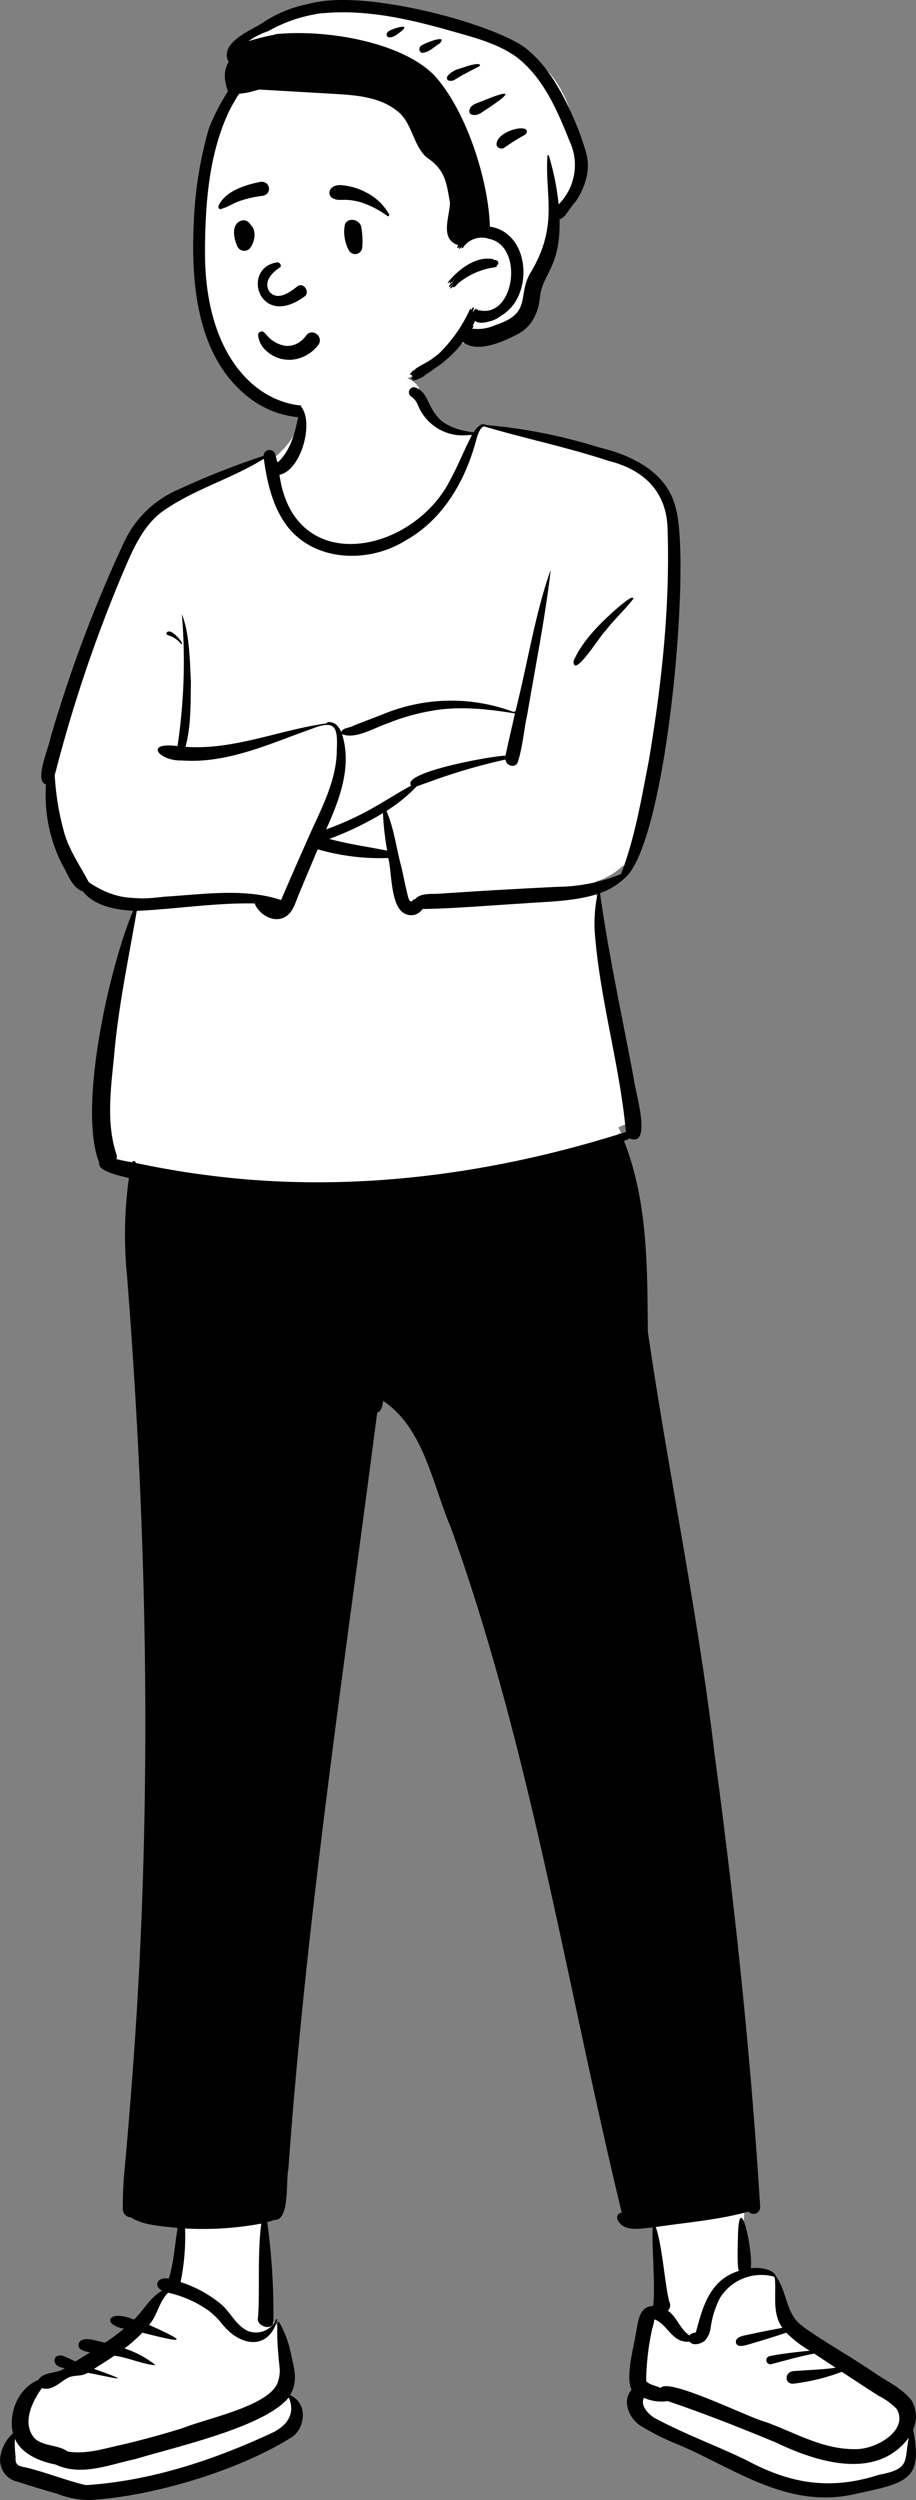 <svg id="Group_14" data-name="Group 14" xmlns="http://www.w3.org/2000/svg" width="153.996" height="420" viewBox="0 0 153.996 420">
  <rect x="0" y="0" width="153.996" height="420" fill="#808080" stroke="none"/>
  <g id="head_hat-beanie" data-name="head/hat-beanie" transform="translate(32.474 0)">
    <path id="Path" d="M24.128,12.408c-6.736,0-14.819,3.267-15.506,3.332H8.6q-.542,0-4.238,3.23l2.669,5.207-.216.206c-1.033.991-1.916,1.895-2.612,2.607C-1.48,32.807-2.5,55.639-1.162,63.6S2.66,79.355,14.215,79.355,38.626,72.4,40.606,70.24a5.622,5.622,0,0,1,4.449-2.074l.2-.255.242-.034a14.983,14.983,0,0,0,4.9-1.332c1.926-1.09,4.044-6.822,4.044-8.085S57.6,48.116,57.662,47.154v-.027c0-.8,4.13-4.5,4.13-5.677s.833-1.1,0-5.241l-.242-1.216c-.886-4.406-2.62-11.7-9.232-14.872C45.055,16.637,30.932,12.408,24.128,12.408Z" transform="translate(3.16 -11.248)" fill="#fff" fill-rule="evenodd"/>
    <path id="_-Ink" data-name="🖍-Ink" d="M53.432,19.488c-3.624-3.848-24.195-9.8-34.6-8.537l-.312.04a18.4,18.4,0,0,0-2.457.482A21.185,21.185,0,0,0,8.595,14.55c-1.8,1.262-7.483,3.324-5.808,6.626a4.891,4.891,0,0,0-.433,3.79,4.545,4.545,0,0,0,.334,1.151A33.906,33.906,0,0,0-.54,32.4,66.837,66.837,0,0,0-3.086,48.625c-.45,10.276.676,22.551,9.623,29.2a15.885,15.885,0,0,0,19.945-.869c.345-.408,1.966-1.509,1.425-1.7q-.241.255-.5.5a.1.1,0,0,0,.006-.056l.159-.144c.3-.276.685-.677.245-.6-.019.023-.041.042-.062.065a2.171,2.171,0,0,0-.219.147l-.028.023.009-.009c.254-.271.406-.547.026-.37l-.05.024c-.169.178-.34.348-.515.513a.1.1,0,0,0-.011-.06l.163-.157c.159-.156.135-.156.057-.282.338-.473-.293-.192-.337-.008-.394-.093-.741.647-.995.738-11.134,8.563-27.292.965-27.03-22.9l0-.467c.077-7.63.718-15.472,3.873-22.378a19.874,19.874,0,0,1,1.028-1.939q.39-.7.838-1.373a12.413,12.413,0,0,0,2.481-.459c.28-.071.557-.149.834-.241,4.044.221,8,.461,12.054.688l1.267.079c3.436.221,6.989.575,9.761,2.7,2.72,1.935,2.733,5.752,5.061,7.877,3.321,2.255,3.345,4.288,3.984,7.61-.047,2.5-1.783,6.144,1.4,7.2-.537.767.212.4.271.129l.017,0c-.479.891.225.33.287.044a.275.275,0,0,0,.113-.075c-.483.78.3.234.251.092a3.811,3.811,0,0,1,4.2-1.276.072.072,0,0,0,.114.029c5.752,1.247,4.268,13.158-1.626,12.007-.252-.051-.246.07-.3.081.136-.358-.248-.212-.244-.137h-.023c-.019,0-.011,0-.025,0,.132-.731-.609.328-.551.372a.19.19,0,0,0-.071-.024l.026-.069c.123-.328.112-.191.112-.379.092-.232.1-.131.077-.282-.325-.252-.421.512-.529.568.186-.259.038-.47-.137-.33a24.589,24.589,0,0,1-5.258,7.486c-.242.191-.488.379-.742.557-.943.821-2.389,1.35-3.271,2.077a.089.089,0,0,0,.015.042l-.02.018h0l-.02.019-.307.148a1.637,1.637,0,0,0-.244.257,1.7,1.7,0,0,0-.2.291c-.029.126.035.179.155.125.053-.018.105-.039.158-.059a.056.056,0,0,1-.008.011c-.017.026-.134.3,0,.253l.016-.006c.074-.027.147-.057.22-.086-.086.107-.164.223-.233.321a.509.509,0,0,0-.137.269c0,.057.035.081.092.074.087-.029.173-.059.259-.09l-.024.047c-.061.119-.147.32.006.253.131-.041.257-.087.384-.138.011.021.032.029.074.009a7.745,7.745,0,0,0,1.162-.524c.326-.238.656-.471.984-.707a7.553,7.553,0,0,0,.891-.623,19.4,19.4,0,0,0,4.89-4.531c2.21,1.915,6.629.085,9.362-1.413,2.418-1.34,3.368-3.817,3.614-6.487.511-3.6,3.448-4.826,3.243-12.715a.047.047,0,0,0,.015,0,2.128,2.128,0,0,0,.593-.3l.11-.152h0a.932.932,0,0,0,.147-.1l.02.026c.064.078.021-.039.017-.062l.191-.26c.452-.618.949-1.311,1.353-1.866l.013.023c.009.017.014.029.01.035a11.922,11.922,0,0,0,2.118-4.671,8.216,8.216,0,0,0-.078-3.683C61.845,32.551,58.208,23.407,53.432,19.488ZM27.32,75.369l.06-.054-.053.066a.448.448,0,0,1-.1.1.083.083,0,0,0,0-.033C27.257,75.422,27.288,75.4,27.32,75.369ZM18.876,12.981c7.058-.607,14,.948,20.735,2.831l.465.134c3.83,1.093,7.879,2.077,11.115,4.417,4.522,3.465,6.856,8.976,8.894,14.065a9.386,9.386,0,0,1-1.812,10.684,43.289,43.289,0,0,0-1.5-7.7c-.155-.395-.038-.524-.372-.575-.5,6.808,1.982,11.837-2.94,19.906-2.135,3.807.337,6.592-5.694,8.6l-.163.062a7.114,7.114,0,0,1-3.859.583l.11-.179c.112-.185.147-.274-.017-.353,0-.009.01-.018.017-.029q.2-.375.382-.759c.05.017.1.029.15.042-.033.062-.038.123.056.145a2.621,2.621,0,0,0,1.021.138l.075-.006a3.445,3.445,0,0,0,.864-.163c.074-.012.147-.024.22-.039a5.087,5.087,0,0,0,1.959-.96c5.576-3.168,5-13.953-1.873-14.972-.141-6.79-3.369-18.246-8.727-24.716-4.843-5.952-18.065-8.531-27.263-7.622l-.4.135A38.373,38.373,0,0,0,6.125,17.7a12.789,12.789,0,0,1,3.368-1.706A24.317,24.317,0,0,1,17.217,13.2,7.6,7.6,0,0,1,18.876,12.981ZM47.024,54.307c-.37-.2-.327-.007-.412-.063-2.658-.217-5.524,2.111-7.01,4.052.117.122.435-.239.491-.3a.068.068,0,0,0,.026.017l-.041.058c-.6.865.592-.153.7-.362a.089.089,0,0,0,.062.012c-.095.093-.384.335-.433.507l-.077.064c-.723.619-.663,1.085.158.206a.131.131,0,0,0-.013.108l-.028.019c-.4.282-.735,1.068.108.261-.088.589.836-.55.865-.542a12.385,12.385,0,0,1,5.954-2.639l.069-.008c.368-.047.542-.156.413-.4.453-.108.347-.331.132-.324.319-.21.032-.411-.153-.333.127-.353-.384-.118-.43-.167C47.139,54.07,47.068,54.412,47.024,54.307ZM52.6,32.429c-1.277-.468-5.048.933-4.746,2.787a.885.885,0,0,0,1.188.429l.543-.365c.945-.633,1.8-1.188,2.812-1.74C52.944,33.266,53.182,32.684,52.6,32.429Zm-7.263-2.756.493-.321c2.661-1.742,6.422-4.382-.249-1.651-.76.326-1.77.519-2.185,1.243C42.74,30.279,44.454,30.369,45.332,29.672Zm-.3-7.816c.214-.811-2.443.141-3.217.391l-.118.045a4.107,4.107,0,0,0-2.065,1.19c-.527.9.54,1.083,1.2.678C42.19,23.274,43.676,22.605,45.033,21.856ZM38.277,18.08c1.5-1.634-2.507-.069-3.106.366l-.017.013a.708.708,0,0,0,.064,1.193C36.413,19.674,37.293,18.677,38.277,18.08Zm-6.8-1.79c2.377-1.709-.754-.9-1.842-.226C28.889,16.718,29.653,17.822,31.472,16.29Z" transform="translate(3.169 -10.779)" fill-rule="evenodd"/>
  </g>
  <g id="face_Smile" data-name="face/Smile" transform="translate(36.733 30.532)">
    <path id="_-Ink-2" data-name="🖍-Ink" d="M67.114,81.46a6.348,6.348,0,0,0,2.667-2.052,1.231,1.231,0,0,0,.249-.957,1.381,1.381,0,0,0-.537-.865,1.286,1.286,0,0,0-.963-.261,1.207,1.207,0,0,0-.814.538l-.048.066a4.2,4.2,0,0,1-1.54,1.292,3.47,3.47,0,0,1-1.906.335,5.115,5.115,0,0,1-3.106-1.78c-.116-.119-.233-.242-.35-.366a.55.55,0,0,0-.29-.224.625.625,0,0,0-.4.006.636.636,0,0,0-.315.239.584.584,0,0,0-.1.387,4,4,0,0,0,1.321,2.531,5.668,5.668,0,0,0,6.132,1.11ZM63.337,66.4c-1.177.716-2.972,2.385-1.7,4.159,1.491,1.565,3.638-.229,4.7-1.041.981-.629,2.083.988,1.173,1.723-7.644,5.66-10.747-4.654-4.759-5.683C63.4,65.448,63.645,66.182,63.337,66.4Zm13.7-6.584c-.13-1.615-2.59-1.982-2.834-.384a6.541,6.541,0,0,0,.684,4.035,1.2,1.2,0,0,0,2.282-.464A13.015,13.015,0,0,0,77.035,59.82ZM58.314,59.1a1.312,1.312,0,0,0-1.431-.582c-1.853.542-1.307,3.173-.656,4.453a1.289,1.289,0,0,0,2.013.259c.842-1,1.245-2.993.175-3.976A1.347,1.347,0,0,0,58.314,59.1Zm16.6-6.351-.293-.051c-.906-.157-2.032-.307-2.672.421a1.058,1.058,0,0,0,0,1.473c.8.65,1.692.4,2.654.453a10.561,10.561,0,0,1,2.32.4,15.769,15.769,0,0,1,4.475,2.314c.188.126.38-.114.29-.29a9.244,9.244,0,0,0-4.033-3.76A9.976,9.976,0,0,0,74.911,52.753ZM60,52.028l-.224.046c-2.438.51-5.606,1.528-6.761,3.923-.044.339,0,.411.04.459l.013.016a.316.316,0,0,0,.2.142l.123-.031a7,7,0,0,0,1.353-.528l.44-.217a12.113,12.113,0,0,1,1.57-.669,18.488,18.488,0,0,1,3.576-.79,1.467,1.467,0,0,0,.717-.272,1.077,1.077,0,0,0,.4-.611,1.1,1.1,0,0,0-.124-.916,1.161,1.161,0,0,0-.566-.488A1.329,1.329,0,0,0,60,52.028Z" transform="translate(-53 -52)" fill-rule="evenodd"/>
  </g>
  <g id="pose_standing_crossed_arms-1" data-name="pose/standing/crossed_arms-1" transform="translate(0 63.168)">
    <path id="_-Background" data-name="🎨-Background" d="M109.254,339.11c-.869-3.512.41-6.314,4.081-8.383.316-.836,7.411-3.546,13.049-7.523a42,42,0,0,0,8.893-8.752,15.653,15.653,0,0,0,1.269-3.845c.623-5.735.262-9.494.647-11.278-2.591-.34-8.959-168.571-7.929-174.146a16.785,16.785,0,0,1-5.084-1.713c-.128-.033.083-.406.077-.476-4.035-7.92,2.155-34.853,6.034-42.31-3.081-.08-7.138-.5-9.045-3.071a3.125,3.125,0,0,1-1.91-1.646,26.509,26.509,0,0,1-1.394-2.476c-2.052-4.264-3.319-9-2.634-13.7-.131-.041-.8-.046-.836-.234a8.767,8.767,0,0,1,.493-3.263,222.932,222.932,0,0,1,13.376-35.948c2.81-6.191,8.625-8.45,14.65-10.774a71.238,71.238,0,0,1,8.823-3.2c.038-.212-.142-.855.254-.8.49.1.393.889.574,1.331,6.995-5.726,2.559-8.676,6.776-11.812,4.364-2.265,9.686-2.357,14.5-1.867a3.444,3.444,0,0,1,3.614,2.638,12.674,12.674,0,0,0,9,7.252c.322-.574,1.208-2.219,1.7-1.7,5.633.192,14.174,2.26,19.447,3.807,5.293,1.352,10.648,3.82,12.033,9.571,2.513,10.248-1.485,52.366-8.042,60.477l-.213,0a11.087,11.087,0,0,1-4.533,2.646c.04,3.792,1.235,7.494,1.83,11.2,1.339,6.726,2.368,13.458,3.86,20.22.007.753,2.845,11.062.047,8.995-.578.284-1.285.593-1.907.859,2.973,6.775,4.333,17.707,4.122,26.076a60.936,60.936,0,0,0,1.272,14.455c8.272,43.247,15.565,139.978,15.737,141.271.158,1.236-.889,7.945,0,9.715.789,1.571,4.155.643,4.8,1.249,1.672,2.723.906,4.458,2.278,7.176a15.122,15.122,0,0,1,2.792,2.974c1.044,1.006,18.341,12.355,17.64,14.078,0,0,.079.826.105,1.006,1.475,8.58-.981,8.509-8.926,9.771-11.606,2.047-20.279-1.892-30.088-7.154-3.259-2.2-7.892-6.395-6.384-11.365.042-.3.936-5.532,1.291-8.186q-.961-2.126,2.759-1.861c-.612-.671-1.956-9.371-1.5-10.522.291-2.964-.161-5.655-.018-8.706-1.558.116-28.919-129.594-46.081-137.654-.106.862.1,2.465-1.044,2.626-5.308,41.411-18.071,134.182-18.657,134.344.88,4.729.853,15.692.869,20.386.135.125.752.677.852.811.021-.035.423.367.444.377l.054-.125c1.808,4.076,4.443,8.275,2.114,12.269,1.728-.126,1.451,3.2,1.528,4.73-.984,2.995-28.969,11.075-35.223,11.459-2.055.359-11.624-2.685-13.465-3.122C105.643,344.832,107.984,340.4,109.254,339.11Z" transform="translate(-106.774 7.013)" fill="#fff" fill-rule="evenodd"/>
    <path id="_-Ink-3" data-name="🖍-Ink" d="M170.589,5.992a.866.866,0,0,0-.46,1.585l.026.019A2.943,2.943,0,0,1,171.217,8.9a8.116,8.116,0,0,0,9.188,5.031c-1.338,2.5-2.237,4.911-3.576,7.365-6.168,12.7-26.422,16.837-28.845-.594,3.711-.717,5.911-9.063,3.529-11.552l-.064.3c-.686,3.269-1.156,6.615-3.634,9.08a.766.766,0,0,1-.219.029c-.094-.448-.2-.89-.339-1.324a.989.989,0,0,0-1.934.286,134.8,134.8,0,0,0-14.419,5.7,17.749,17.749,0,0,0-8.974,8.664A227.467,227.467,0,0,0,109.46,65c-.229,1.524-2.784,7.189-.723,7.734a25.607,25.607,0,0,0,2.786,13.578c.927,1.575,1.581,3.757,3.444,4.414,1.934,2.429,5.47,3.059,8.413,3.23-3.959,9.32-9.339,33.06-5.7,42.321-.323,1.519,3.869,2.241,4.991,2.588a69.594,69.594,0,0,0-.317,16.407c3.651,46.407,4.344,93.069.5,139.488q-.339,4.34-.727,8.678l-.156,1.734a62.328,62.328,0,0,0-.325,6.935A1.39,1.39,0,0,0,123,313.444c2.248,1.434,5.268,1.446,7.868,1.792-.459,2.507-.717,6.419-1.521,8.528-1.674-.437-2.752,1.123-1.084,2-2.053,1.139-3.11,3.32-4.753,4.851-4.515-1.833-5.355.906-1.666,1.531a36.847,36.847,0,0,1-3.169,2.345l-.078-.011c-1.3-.2-3.755-1.274-4.371.152-.277,1.032,1,1.36,1.92,1.485q-1.228.774-2.462,1.542c-.719-.317-1.432-.712-2.165-.965-1.8-.4-1.961,1.94.395,2.072-1.476,1.09-3.512.462-4.455,2-3.451,1.393-5.082,5.6-4.277,8.963a6.5,6.5,0,0,0-2.161,4.315,3.7,3.7,0,0,0,3.025,3.832c2.111.7,4.253,1.344,6.39,1.947l.224.077a15,15,0,0,0,5.514,1.033c10.858-.648,25.338-5.108,34.029-10.657,2.168-1.629,2.547-5.658-.437-6.947,1.375-2.492.718-4.3.135-7.017a17.414,17.414,0,0,0-1.949-5.225.167.167,0,0,0-.312.041,39.316,39.316,0,0,0,.181,5.612l.015.207c.123,1.72.4,2.353-.064,3.981-1.117,4.155-11.885,6.23-16.116,7.943q-4.983,1.543-10.114,2.76l-.251.054c-2.887.635-5.859,1.6-8.9,1.1-1.577-1.147-3.943-.824-5.493-2.136-2.337-2.523-.5-6.223,1.138-8.516,1.583.505,2.937-.854,4.1-1.573l.043-.026c1.19-.753,2.378-.226,3.57-.977l.269.051c4.38.835,7.771,1.787.785-.711,1.151-.719,2.3-1.444,3.422-2.207,2.294.277,4.808,1.481,6.94,1.591a16.406,16.406,0,0,0-5.237-2.812,25.052,25.052,0,0,0,3.01-2.648l.873.218c5.365,1.332,7.473,1.717.251-1.531,1.42-1.577,1.651-3.912,3.213-5.4a18.79,18.79,0,0,1,6.864,3.057,12.882,12.882,0,0,1,2.105,2.073c3.1,3.993,7.914,4.61,9.383-.57.025-.106-.141-.172-.188-.082l-.005.013a3.732,3.732,0,0,1-4.864,1.892l-.057-.031c-1.852-.965-2.712-2.934-4.171-4.276a20.372,20.372,0,0,0-6.982-3.863,38.051,38.051,0,0,0,.755-9.007,54.057,54.057,0,0,0,12.813-.819c-.675,4.919-.231,11.32-.541,15.706-.448,1.472,2.279,2.392,2.569.925a112.582,112.582,0,0,0-1.027-16.888l.3-.074a3.376,3.376,0,0,0,.83-.295c2.7.306,1.965-6.561,2.419-8.492,3.049-42.588,9.472-84.794,14.93-127.1.757-.29.891-1.219,1.016-1.995,6.878,4.655,8.249,13.959,11.328,21.17,13.446,37.34,19.454,76.734,28.773,115.185l-.051.013c-.037.011-.037.016.04.011h.018v0a.835.835,0,0,0-.678,1.244c1.049,2.117,3.957,1.368,5.872,1.233-.186,3.261.512,10.3.07,13.2-2.362.044-2.512,2.643-2.824,4.188l-.024.159c-.417,2.639-1.82,7.589-.772,9.722-1.62,1.927-.455,4.545,1.226,5.861a41.179,41.179,0,0,0,6.073,3.133c9.573,3.867,18.834,11.323,30.565,8.454l.511-.108c8.222-1.737,10.584-2.509,8.951-10.646a5.306,5.306,0,0,0-.268-4.927c-1.683-2.159-4.509-3.34-6.759-4.98-3.81-2.56-7.865-4.8-11.586-7.463.138-.12-.054-.164-.167-.144-2.626-2.056-2.381-5.615-4.213-8.155-.458-1.309-2.772-1.628-4.3-1.446.476-2.439-1.849-13.542-2.145-5.7v.113c-.006,1.211-.2,5.252.153,6.044-5.058,1.545-6.148,6.4-7.231,10.327l-.07.019c-.346.089-.808.161-.981.5-1.626-1.034-2.081-3.068-3.656-4.163a1.274,1.274,0,0,0,.24-1.516c-.734-2.689-1.173-9.534-2.282-12.538,5.207-.78,10.511-1.177,15.6-2.592a1.12,1.12,0,0,0,1.964-.753c-1.575-25.529-4.284-50.979-7.7-76.324-2.807-23.724-7.746-47.146-11.186-70.746l-.029-3.239c-.093-9.737-.353-19.62-3.984-28.787.32-.14.636-.284.949-.435,3.937,1.632.835-8.284.69-10.071-1.935-10.361-4.214-20.72-5.667-31.146a11.343,11.343,0,0,0,4.1-2.468c7.114-5.79,11.238-52.684,8.652-62.112-1.35-5.931-7.069-8.845-12.52-10.185l-.805-.227A88.847,88.847,0,0,0,182.7,12.348c-.226-.2-.889-.146-.976.025a3.858,3.858,0,0,0-1.093,1.2C171.828,12.561,174.208,6.811,170.589,5.992ZM149.542,343.708c1.232,2.8-.4,4.924-3.149,6.1-9.5,4.405-20.11,7.945-31,8.621-3.323-.8-6.614-2.132-9.981-2.953l-.145-.026c-1.185-.218-1.742-.436-1.64-1.667l-.043-.5a17.087,17.087,0,0,1-.079-2.651c1.036,2.477,4.136,3.838,6.855,4.339,4.31,2.045,9.136-.034,13.371-.91C130.607,351.971,145.486,348.686,149.542,343.708Zm59.695.058.142.044a7.01,7.01,0,0,0,3.87.5c6.176,2.093,12.187,4.468,18.152,6.94,6.437,3.082,16.8,6.664,22.38-.783-.8,3.906.332,5.242-4.994,6.216-8.451,2.755-15.241,1.345-22.253-2.42-5.138-2.5-10.663-4.483-15.636-7.2l-.067-.047C209.853,346.324,208.673,345.051,209.237,343.766Zm12.827-16.816a8.172,8.172,0,0,1,9.178-3.511c.328,2.869-.522,6.08,1.3,8.571-1.613.283-3.221.609-4.826.946l-1.469.311c-.721.158-1.639.428-1.518,1.193.133.845,1.243.587,1.981.374l.286-.084c2.073-.61,4.144-1.233,6.191-1.93a19.27,19.27,0,0,0,3.933,3.018l-.583.066c-2.041.229-4.1.437-6.12.851a.691.691,0,0,0,.211,1.366c2.408-.628,4.81-1.338,7.259-1.789,1.2.792,2.389,1.587,3.589,2.375-2.36.342-4.731.372-7.09.574-1.527.141-1.527,2.228,0,2.108a34.219,34.219,0,0,0,8.134-1.994l1.383.909c1.614,1.06,3.232,2.118,4.866,3.153a11.025,11.025,0,0,1,2.94,2.129c2.169,3.5-3.251,6.851-6.914,6.8-5.563.059-10.2-2.829-15.07-4.558-2.7-.667-16.4-7.528-17.649-5.722-.784-.377-1.875-.513-2.439-1.133a42.327,42.327,0,0,1,1-8.768,12.151,12.151,0,0,0,.378-1.629c2.283.842,2.933,4.028,5.938,3.757.47.751,1.919.4,2.572-.2a4,4,0,0,0,.97-2.377l.079-.374A15.174,15.174,0,0,1,222.063,326.951ZM154.411,83.636l.367.093a37.725,37.725,0,0,0,11.494,1.361c.664,2.513.318,8.491,3.02,9.447a2.25,2.25,0,0,0,2.736-.877c5.589-.1,11.218-.6,16.807-.931,4.208-.331,8.573-.318,12.624-1.595a24.151,24.151,0,0,0-.385,7.424c.945,10.778,4.055,21.279,5.1,32.011l.048.511.03-.017c0,.02,0,.04,0,.06-.3.088-.608.18-.91.273a.282.282,0,0,0-.333.1c-22.26,6.923-45.888,9.93-69.089,6.883-4.063-.507-8.1-1.218-12.1-2.06a.313.313,0,0,0-.607-.114c-.889-.155-1.778-.325-2.662-.439a1.346,1.346,0,0,0,.016-.92c-1.724-5.173-.936-11.071-.393-16.436.694-8.237,2.422-16.316,3.819-24.442,6.611-.3,13.182-1.379,19.825-1.244.7,1.814,3.139,3.337,5.049,2.3,1.349-.728,1.748-2.316,2.289-3.628C152.225,88.806,153.318,86.221,154.411,83.636Zm28.011-71.042c6.942,2.051,14.055,3.515,20.934,5.791,5.717,1.424,9.62,5.011,9.861,11.128.472,13.1-.965,26.272-3.133,39.185l-.113.583c-1.2,6.223-2.282,12.555-4.554,18.487a28.728,28.728,0,0,1-10.712,2.16c-5.3.269-10.591.546-15.882.893l-4.148.269c-1.2.078-2.877-.128-3.782.808-.08.132-.243.115-.367.2l-.024.018c-.132.09-.265.307-.455.265-.309-.1-.428-.713-.5-1.008l-.007-.027c-.4-1.576-.695-3.186-1.067-4.771-.848-3.118-1.214-6.415-2.5-9.4a26.018,26.018,0,0,0,5.074-4.121l1.8-.633a99.082,99.082,0,0,1,13.129-3.874c.107.984,1.519,1.546,2.045.517.873-2.622,1.034-5.469,1.636-8.172,1.366-8.063,2.989-16.1,3.934-24.225-2.6,7.2-3.954,16.034-5.945,23.814a.139.139,0,0,0-.224.1,29.945,29.945,0,0,0-21.83.272c-1.742.7-3.512,1.326-5.245,2.047-.592.334-1.771.314-1.97,1.045a3.352,3.352,0,0,0-.879-1.274c-.119-.244-1.466-.681-1.6-.2-7.9,1.084-15.586,4.522-23.716,3.942.962-3.512.848-7.305.913-10.933l-.02-.408c-.167-3.573-.288-8-1.5-10.937a95.386,95.386,0,0,1-.734,22.152c-5.735-.74-3.094,2.539.726,2.416,7.709.555,14.823-2.854,21.917-5.338,3.875-1.549,4.314-.237,4.141,3.444,0,4.793-2.174,9.168-4.141,13.42l-.883,1.986c-1.468,3.305-2.917,6.589-4.343,9.933-6.233-2.066-13.25-.933-19.707-.556-4.927.619-8.465.4-12.633-2.451-1.5-2.872-3.484-5.6-4.259-8.836a44.513,44.513,0,0,1-1.46-9.156l.236-.861a240.06,240.06,0,0,1,10.993-32.562l.249-.58c1.557-3.644,3.139-7.468,6.29-10.02,5.288-3.9,11.828-5.636,17.386-9.109l.035.254c.564,3.985,1.539,8.116,4.089,11.322,4.713,5.787,13.612,5.949,19.643,2.191,6.274-3.469,10.039-9.927,11.87-16.678l.021-.074C181.179,14.436,181.656,12.614,182.422,12.594ZM165.383,77.537a47.9,47.9,0,0,0,.706,6.308c-3.262-.644-6.514-1.093-9.722-1.963A53.618,53.618,0,0,0,165.383,77.537Zm7.854-17.115c4.756-.931,9.626-.374,14.329.376-.511,2.375-1.095,4.729-1.583,7.108-1.684-.077-17.661,2.752-15.858,5.023-2.358,1.261-4.593,2.743-6.94,4.032a50.719,50.719,0,0,1-7.355,3.314l.134-.3c2.183-4.875,4.222-10.362,2.54-15.69,2.261.908,5.348-1.042,7.539-1.771A35.389,35.389,0,0,1,173.237,60.422Zm34.242-18.879c-.016-.89-2.763,1.661-3.122,1.926l-.217.2c-2.637,2.392-5.241,5.024-6.71,8.307-.107,3.226,4.7-4.589,5.368-5.067C204.253,45.033,206.025,43.408,207.479,41.543Zm-76.029,7.594c.743.245-1.286-2.276-2.077-2.092-.315-.046-.589.41-.239.567l.174.076A4.216,4.216,0,0,1,131.451,49.137Z" transform="translate(-101 -4.118)" fill-rule="evenodd"/>
  </g>
</svg>
